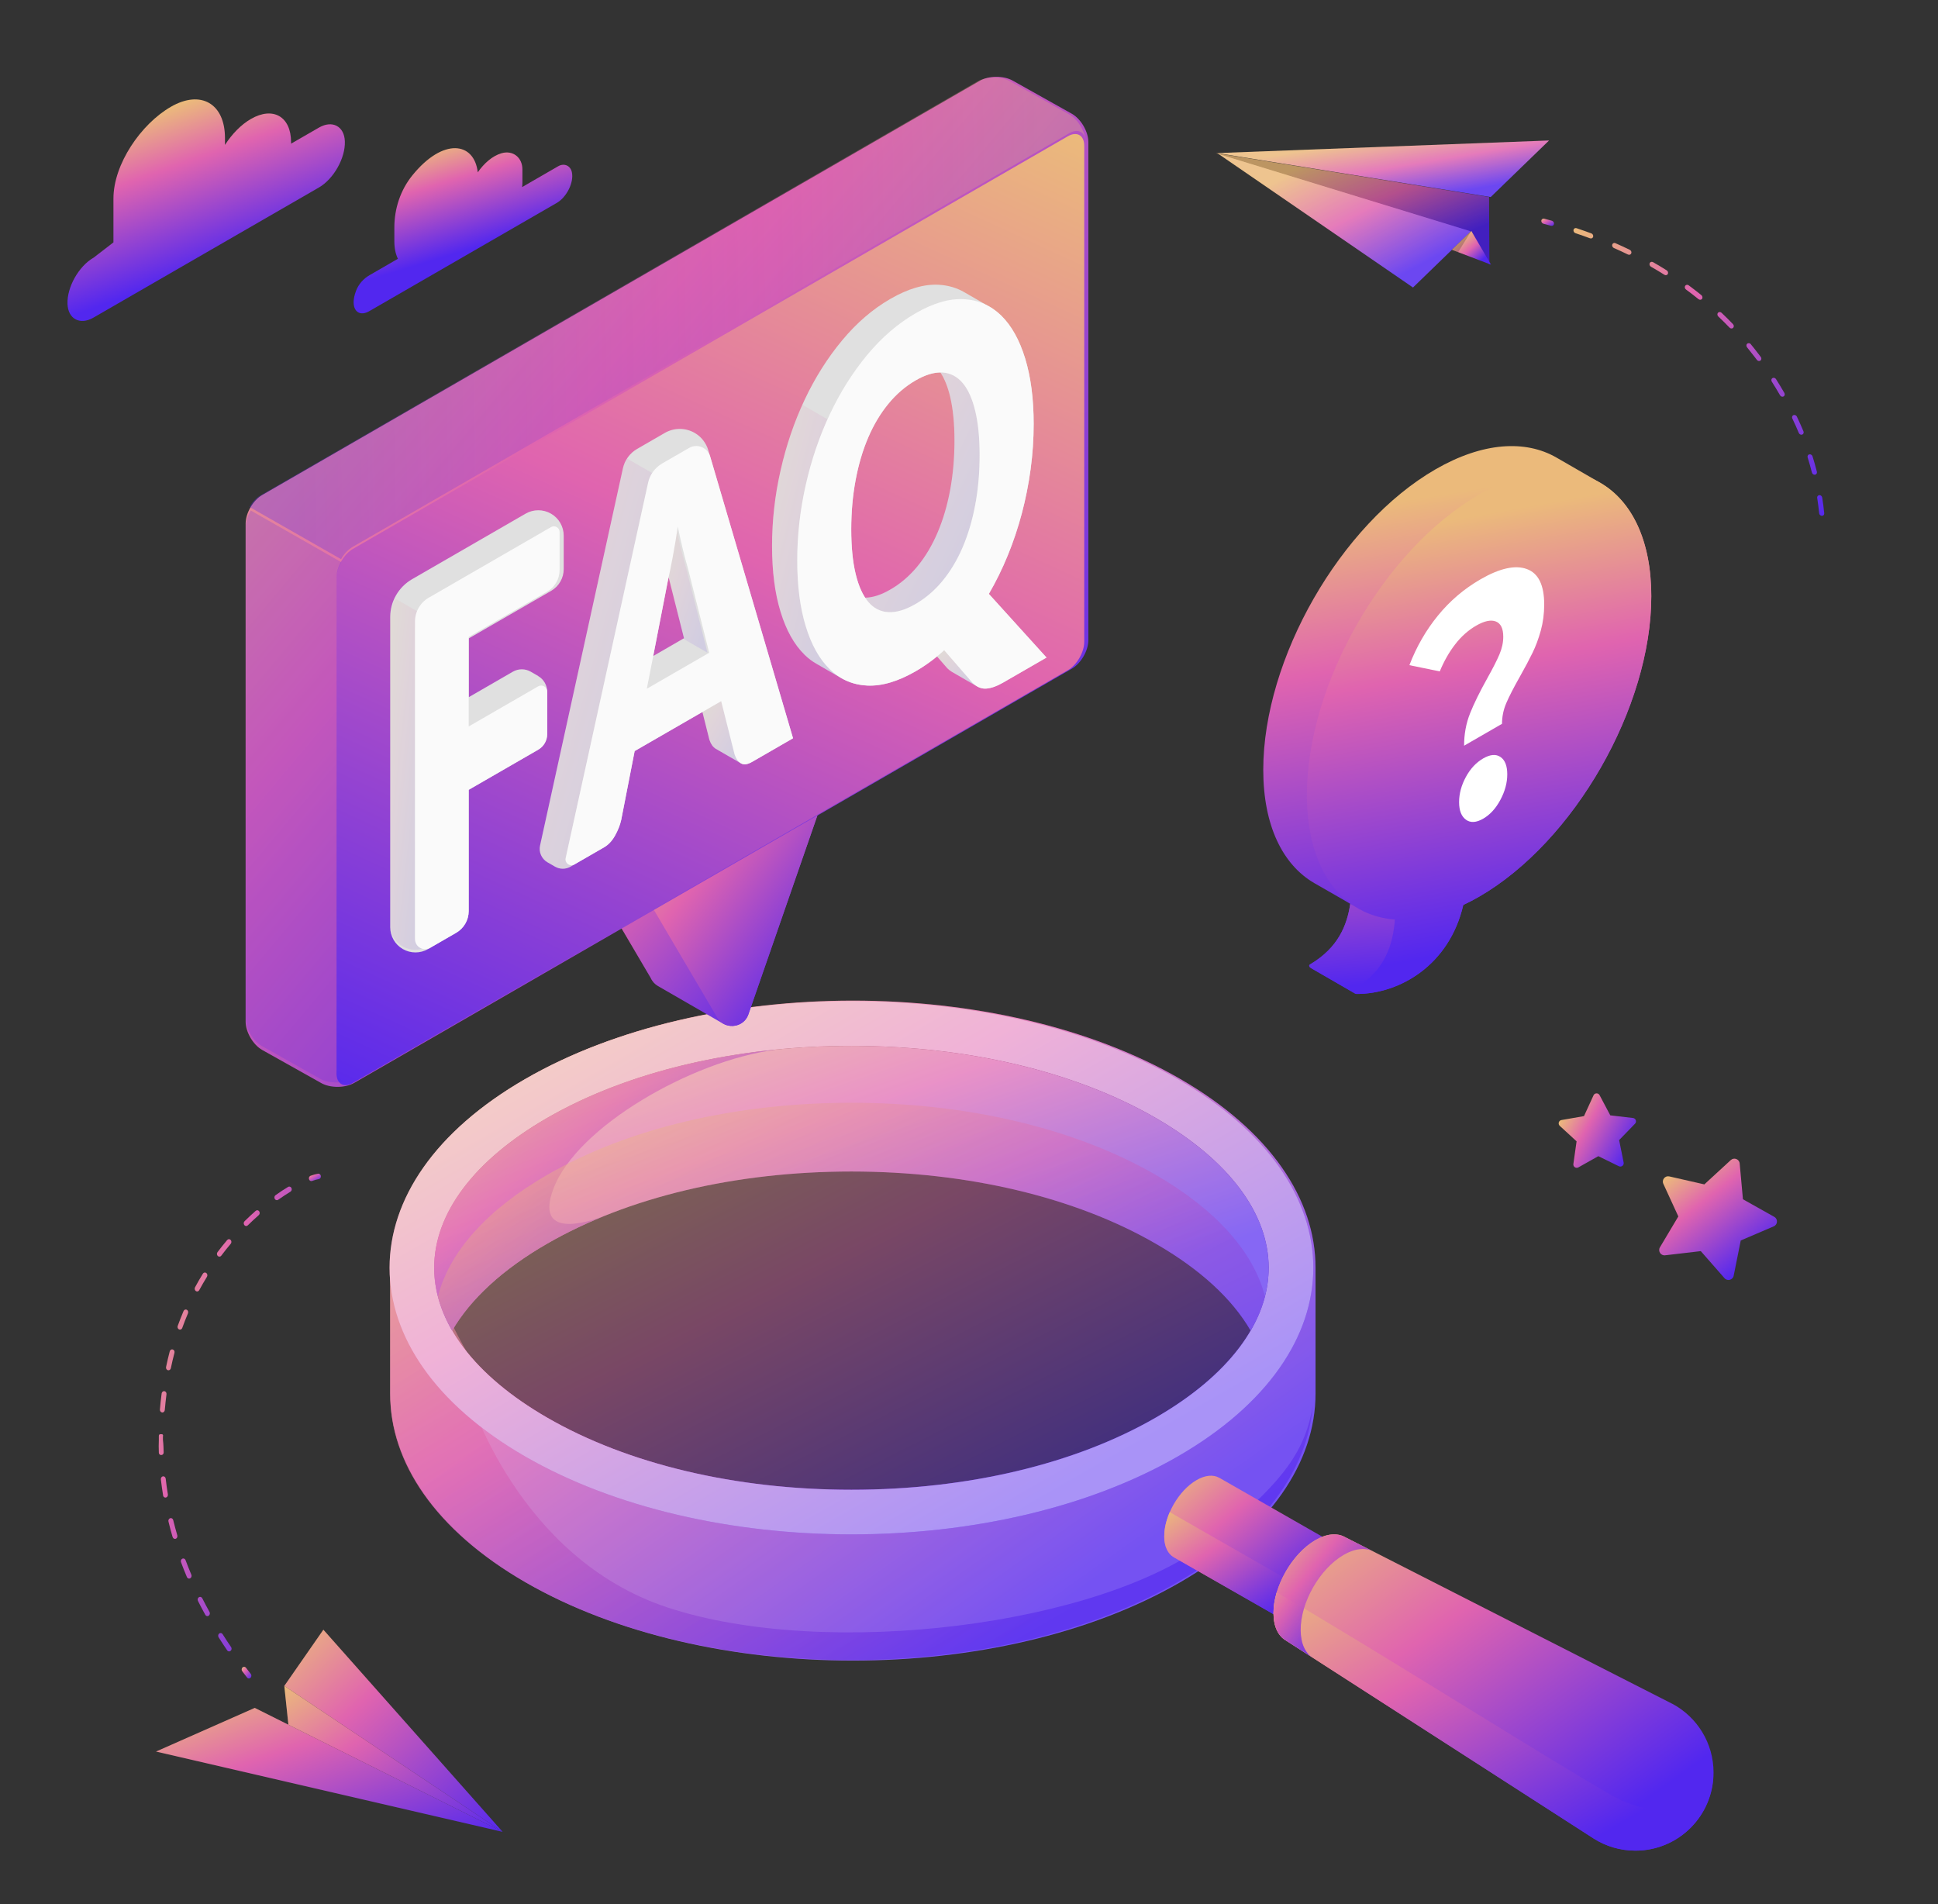 <svg width="517" height="508" viewBox="0 0 517 508" fill="none" xmlns="http://www.w3.org/2000/svg">
<rect x="0" y="0" width="517" height="508" fill="#333333" stroke="none"/>
<g clip-path="url(#clip0_292_785)">
<g clip-path="url(#clip1_292_785)">
<path d="M152.556 45.928C152.17 44.143 150.484 43.438 148.897 44.353L139.287 49.906C139.331 49.498 139.364 49.079 139.364 48.683V45.201C139.364 41.995 136.807 39.968 133.733 40.893C131.363 41.598 129.137 43.548 127.451 45.972C126.536 37.842 118.194 36.641 109.984 46.81C106.821 50.721 105.201 55.668 105.201 60.692V64.394C105.201 66.233 105.543 67.787 106.149 69.032L98.6 73.395C96.969 74.331 95.668 75.785 94.996 77.537C93.156 82.308 95.437 84.787 98.478 83.024L148.522 54.136C151.123 52.638 153.162 48.694 152.556 45.928Z" fill="url(#paint0_linear_292_785)"/>
<path d="M24.928 68.767L30.262 64.658V52.979C30.262 43.78 37.602 33.093 45.58 28.488C53.559 23.882 60.017 27.617 60.017 36.817V38.657C61.88 35.759 64.293 33.258 66.927 31.738C72.845 28.322 77.65 31.088 77.65 37.93V38.326L85.1 34.029C88.637 31.991 91.866 33.644 91.998 37.72C92.153 42.193 88.99 47.757 85.078 50.016L24.906 84.743C21.369 86.781 18.14 85.128 18.007 81.052C17.853 76.579 21.016 71.015 24.928 68.756V68.767Z" fill="url(#paint1_linear_292_785)"/>
<path d="M104.098 338.155V371.736C104.098 389.969 116.143 408.203 140.245 422.107C188.448 449.926 266.594 449.926 314.797 422.107C338.899 408.192 350.944 389.969 350.944 371.736V338.155C350.944 319.921 338.888 301.687 314.797 287.783C266.594 259.964 188.448 259.964 140.245 287.783C116.143 301.698 104.098 319.921 104.098 338.155ZM338.425 338.188C338.425 352.753 327.724 366.943 308.295 378.159C286.805 390.564 257.976 397.395 227.13 397.395C196.284 397.395 167.454 390.564 145.965 378.159C126.536 366.943 115.835 352.753 115.835 338.188C115.835 323.623 126.536 309.432 145.965 298.216C167.454 285.811 196.284 278.98 227.13 278.98C257.976 278.98 286.805 285.811 308.295 298.216C327.724 309.432 338.425 323.623 338.425 338.188Z" fill="url(#paint2_linear_292_785)"/>
<path opacity="0.2" d="M104.098 338.155V371.736C104.098 389.969 116.143 408.203 140.245 422.107C188.448 449.926 266.594 449.926 314.797 422.107C338.899 408.192 350.944 389.969 350.944 371.736V338.155C350.944 319.921 338.888 301.687 314.797 287.783C266.594 259.964 188.448 259.964 140.245 287.783C116.143 301.698 104.098 319.921 104.098 338.155ZM338.425 338.188C338.425 352.753 327.724 366.943 308.295 378.159C286.805 390.564 257.976 397.395 227.13 397.395C196.284 397.395 167.454 390.564 145.965 378.159C126.536 366.943 115.835 352.753 115.835 338.188C115.835 323.623 126.536 309.432 145.965 298.216C167.454 285.811 196.284 278.98 227.13 278.98C257.976 278.98 286.805 285.811 308.295 298.216C327.724 309.432 338.425 323.623 338.425 338.188Z" fill="white"/>
<path opacity="0.6" d="M350.228 374.842C348.31 386.367 343.23 395.048 322.776 411.024C293.837 433.609 220.595 442.831 178.067 428.795C137.975 415.563 125.037 371.956 125.037 371.956V361.522C125.037 361.522 115.835 346.219 115.835 338.188C115.835 330.156 119.262 321.827 126.139 314.291V299.957H123.604C123.604 299.957 103.922 324.735 104.098 338.176V371.703C103.911 389.903 115.945 408.104 140.003 421.986C188.118 449.761 266.142 449.761 314.257 421.986C336.937 408.897 348.928 391.975 350.228 374.831V374.842Z" fill="url(#paint3_linear_292_785)"/>
<path d="M314.269 287.893C266.154 260.118 188.129 260.118 140.014 287.893C91.899 315.668 91.899 360.696 140.014 388.471C188.129 416.246 266.154 416.246 314.269 388.471C362.384 360.696 362.384 315.668 314.269 287.893ZM308.307 378.159C286.817 390.564 257.987 397.395 227.141 397.395C196.295 397.395 167.466 390.564 145.976 378.159C126.547 366.943 115.846 352.753 115.846 338.188C115.846 323.622 126.547 309.432 145.976 298.216C167.466 285.811 196.295 278.98 227.141 278.98C257.987 278.98 286.817 285.811 308.307 298.216C327.736 309.432 338.436 323.622 338.436 338.188C338.436 352.753 327.736 366.943 308.307 378.159Z" fill="url(#paint4_linear_292_785)"/>
<path opacity="0.5" d="M314.269 287.893C266.154 260.118 188.129 260.118 140.014 287.893C91.899 315.668 91.899 360.696 140.014 388.471C188.129 416.246 266.154 416.246 314.269 388.471C362.384 360.696 362.384 315.668 314.269 287.893ZM308.307 378.159C286.817 390.564 257.987 397.395 227.141 397.395C196.295 397.395 167.466 390.564 145.976 378.159C126.547 366.943 115.846 352.753 115.846 338.188C115.846 323.622 126.547 309.432 145.976 298.216C167.466 285.811 196.295 278.98 227.141 278.98C257.987 278.98 286.817 285.811 308.307 298.216C327.736 309.432 338.436 323.622 338.436 338.188C338.436 352.753 327.736 366.943 308.307 378.159Z" fill="white"/>
<path d="M338.447 338.188C338.447 343.906 336.805 349.524 333.631 354.956C328.749 346.495 320.142 338.562 308.295 331.753C286.828 319.337 257.987 312.506 227.119 312.506C196.251 312.506 167.444 319.348 145.976 331.753C134.129 338.562 125.533 346.506 120.618 354.956C117.477 349.524 115.824 343.906 115.824 338.188C115.824 323.633 126.525 309.432 145.976 298.205C167.444 285.811 196.284 278.98 227.119 278.98C257.954 278.98 286.817 285.822 308.295 298.205C327.746 309.432 338.447 323.622 338.447 338.188Z" fill="url(#paint5_linear_292_785)"/>
<path opacity="0.3" d="M338.447 338.188C338.447 343.906 336.805 349.524 333.631 354.956C328.749 346.495 320.142 338.562 308.295 331.753C286.828 319.337 257.987 312.506 227.119 312.506C196.251 312.506 167.444 319.348 145.976 331.753C134.129 338.562 125.533 346.506 120.618 354.956C117.477 349.524 115.824 343.906 115.824 338.188C115.824 323.633 126.525 309.432 145.976 298.205C167.444 285.811 196.284 278.98 227.119 278.98C257.954 278.98 286.817 285.822 308.295 298.205C327.746 309.432 338.447 323.622 338.447 338.188Z" fill="white"/>
<path opacity="0.6" d="M145.976 298.205C126.525 309.432 115.824 323.623 115.824 338.188C115.824 343.906 117.466 349.524 120.618 354.956C125.533 346.495 134.129 338.562 145.976 331.753C150.803 328.966 156.027 326.465 161.537 324.251C156.842 326.068 142.427 330.707 147.684 316.968C153.933 300.64 184.415 282.979 206.831 280.038V280.005C183.787 282.329 162.661 288.576 145.976 298.205Z" fill="url(#paint6_linear_292_785)"/>
<path opacity="0.4" d="M308.306 313.398C286.817 300.993 257.987 294.162 227.141 294.162C196.295 294.162 167.466 300.993 145.976 313.398C129.941 322.653 119.88 333.935 116.838 345.779C119.88 357.622 129.941 368.904 145.976 378.159C167.466 390.564 196.295 397.395 227.141 397.395C257.987 397.395 286.817 390.564 308.306 378.159C324.341 368.904 334.403 357.622 337.444 345.779C334.403 333.935 324.341 322.653 308.306 313.398Z" fill="url(#paint7_linear_292_785)"/>
<path d="M310.599 409.823C310.577 404.314 314.412 397.605 319.173 394.839C321.542 393.462 323.68 393.319 325.245 394.2H325.267L352.719 409.9C352.719 409.9 352.741 409.9 352.752 409.911C354.306 410.815 355.275 412.732 355.286 415.475C355.308 420.984 351.473 427.693 346.713 430.459C344.332 431.847 342.172 431.979 340.607 431.087L313.155 415.398C311.58 414.505 310.588 412.577 310.577 409.812L310.599 409.823Z" fill="url(#paint8_linear_292_785)"/>
<path d="M313.167 415.409C311.591 414.516 310.599 412.588 310.588 409.823C310.588 407.752 311.117 405.504 312.054 403.367L351.518 425.974C350.151 427.847 348.498 429.434 346.713 430.47C344.332 431.858 342.172 431.99 340.607 431.098L313.156 415.409H313.167Z" fill="url(#paint9_linear_292_785)"/>
<path d="M446.215 454.554C446.204 454.554 446.193 454.543 446.182 454.532L358.835 410.032L358.713 409.966C356.686 408.886 353.942 409.074 350.9 410.847C344.706 414.45 339.714 423.187 339.747 430.348C339.758 433.94 341.037 436.452 343.086 437.62L425.221 490.481C428.428 492.498 432.219 493.666 436.297 493.666C447.802 493.666 457.125 484.345 457.125 472.843C457.125 464.943 452.728 458.079 446.248 454.554H446.215Z" fill="url(#paint10_linear_292_785)"/>
<path d="M343.065 437.62L425.2 490.481C428.407 492.498 432.198 493.665 436.275 493.665C447.329 493.665 456.343 485.061 457.027 474.187C455.451 481.017 444.144 486.846 430.126 479.001C416.031 471.124 364.191 438.369 340.585 424.785C340.023 426.669 339.714 428.552 339.725 430.348C339.736 433.94 341.015 436.452 343.065 437.62Z" fill="url(#paint11_linear_292_785)"/>
<path d="M343.064 437.62C341.015 436.452 339.747 433.94 339.725 430.348C339.692 423.187 344.695 414.45 350.878 410.847C353.909 409.073 356.664 408.886 358.691 409.977L366.428 413.899C364.345 412.775 361.524 412.974 358.416 414.792C352.068 418.493 346.944 427.451 346.977 434.788C346.988 438.468 348.244 441.101 350.338 442.302" fill="url(#paint12_linear_292_785)"/>
<path opacity="0.2" d="M350.338 442.302C348.244 441.112 346.988 438.479 346.977 434.788C346.977 432.937 347.286 430.987 347.87 429.048C345.236 427.484 342.778 426.052 340.585 424.785C340.31 425.721 340.089 426.669 339.946 427.605C339.869 428.068 339.814 428.53 339.781 428.993C339.748 429.456 339.726 429.908 339.726 430.348C339.737 433.94 341.015 436.452 343.065 437.62L350.349 442.302H350.338Z" fill="url(#paint13_linear_292_785)"/>
<path d="M134.085 488.653L67.963 455.589L41.624 467.235L134.085 488.653Z" fill="url(#paint14_linear_292_785)"/>
<g opacity="0.15">
<path d="M134.085 488.653L67.963 455.589L41.624 467.235L134.085 488.653Z" fill="url(#paint15_linear_292_785)"/>
</g>
<path d="M134.085 488.653L75.842 449.728L86.268 434.733L134.085 488.653Z" fill="url(#paint16_linear_292_785)"/>
<g opacity="0.15">
<path d="M134.085 488.653L75.842 449.728L86.268 434.733L134.085 488.653Z" fill="url(#paint17_linear_292_785)"/>
</g>
<path d="M75.842 449.728L76.933 460.073L134.085 488.653L75.842 449.728Z" fill="url(#paint18_linear_292_785)"/>
<g opacity="0.2">
<path d="M75.842 449.728L76.933 460.073L134.085 488.653L75.842 449.728Z" fill="url(#paint19_linear_292_785)"/>
</g>
<path d="M66.409 447.734C66.563 447.734 66.717 447.679 66.839 447.558C67.114 447.293 67.136 446.841 66.905 446.533C66.475 445.982 66.056 445.442 65.626 444.88C65.395 444.572 64.976 444.539 64.701 444.792C64.425 445.046 64.392 445.508 64.624 445.817C65.042 446.379 65.472 446.93 65.902 447.48C66.034 447.646 66.21 447.734 66.398 447.734H66.409Z" fill="url(#paint20_linear_292_785)"/>
<path d="M60.601 440.231C59.819 439.085 59.058 437.928 58.32 436.76C58.11 436.43 58.188 435.978 58.474 435.747C58.772 435.516 59.179 435.593 59.389 435.923C60.116 437.08 60.865 438.226 61.648 439.361C61.868 439.68 61.813 440.132 61.516 440.374C61.395 440.473 61.262 440.517 61.119 440.517C60.921 440.517 60.722 440.418 60.601 440.231ZM54.771 430.767C54.088 429.544 53.438 428.299 52.81 427.054C52.633 426.702 52.743 426.261 53.063 426.063C53.372 425.864 53.779 425.996 53.956 426.338C54.573 427.572 55.223 428.784 55.895 429.996C56.083 430.337 55.983 430.789 55.675 430.998C55.565 431.075 55.443 431.109 55.333 431.109C55.113 431.109 54.903 430.987 54.771 430.767ZM49.856 420.675C49.305 419.375 48.776 418.042 48.291 416.731C48.148 416.356 48.313 415.938 48.644 415.783C48.974 415.629 49.36 415.805 49.503 416.18C49.988 417.469 50.506 418.78 51.046 420.058C51.201 420.422 51.057 420.851 50.727 421.028C50.639 421.072 50.539 421.094 50.451 421.094C50.209 421.094 49.966 420.939 49.856 420.675ZM46.043 410.01C45.635 408.633 45.272 407.245 44.941 405.879C44.842 405.493 45.051 405.096 45.404 404.986C45.757 404.876 46.109 405.107 46.208 405.493C46.539 406.837 46.903 408.203 47.299 409.558C47.41 409.944 47.222 410.352 46.881 410.473C46.815 410.495 46.748 410.506 46.682 410.506C46.407 410.506 46.153 410.308 46.054 409.999L46.043 410.01ZM43.508 398.883C43.277 397.483 43.078 396.051 42.913 394.63C42.869 394.233 43.123 393.87 43.475 393.815C43.828 393.77 44.158 394.046 44.203 394.443C44.368 395.842 44.555 397.252 44.787 398.629C44.853 399.026 44.61 399.4 44.258 399.478C44.214 399.478 44.181 399.489 44.136 399.489C43.828 399.489 43.552 399.246 43.497 398.894L43.508 398.883ZM42.373 387.468C42.329 386.345 42.318 385.221 42.373 384.086V383.161C42.318 382.764 42.605 382.445 42.968 382.61C43.332 382.456 43.618 382.786 43.464 383.183V384.086C43.608 385.199 43.63 386.312 43.663 387.413C43.674 387.81 43.398 388.152 43.035 388.119H43.012C42.66 388.174 42.373 387.865 42.362 387.468H42.373ZM43.255 376.782C42.891 376.749 42.627 376.385 42.66 375.988C42.781 374.567 42.935 373.135 43.123 371.714C43.178 371.317 43.508 371.042 43.861 371.097C44.214 371.152 44.467 371.526 44.412 371.923C44.236 373.322 44.081 374.732 43.96 376.132C43.927 376.506 43.641 376.793 43.31 376.793C43.288 376.793 43.266 376.793 43.244 376.793L43.255 376.782ZM44.798 365.522C44.445 365.434 44.225 365.048 44.302 364.651C44.588 363.252 44.919 361.853 45.283 360.476C45.382 360.09 45.745 359.87 46.098 359.98C46.451 360.09 46.649 360.498 46.539 360.883C46.186 362.228 45.856 363.605 45.58 364.971C45.514 365.301 45.239 365.533 44.941 365.533C44.897 365.533 44.842 365.533 44.798 365.511V365.522ZM47.773 354.637C47.432 354.482 47.277 354.064 47.41 353.689C47.895 352.367 48.412 351.034 48.963 349.734C49.118 349.37 49.514 349.216 49.834 349.381C50.165 349.558 50.297 349.987 50.143 350.351C49.603 351.629 49.085 352.929 48.622 354.229C48.523 354.515 48.269 354.681 48.016 354.681C47.938 354.681 47.85 354.659 47.773 354.626V354.637ZM52.248 344.39C51.939 344.181 51.84 343.74 52.027 343.399C52.688 342.165 53.394 340.942 54.121 339.763C54.33 339.433 54.738 339.344 55.036 339.576C55.333 339.807 55.41 340.259 55.212 340.589C54.496 341.746 53.812 342.947 53.151 344.148C53.03 344.379 52.81 344.501 52.589 344.501C52.479 344.501 52.358 344.467 52.248 344.401V344.39ZM58.11 335.048C57.835 334.794 57.791 334.331 58.022 334.023C58.849 332.921 59.719 331.83 60.601 330.784C60.855 330.486 61.262 330.475 61.527 330.751C61.791 331.026 61.802 331.489 61.56 331.775C60.7 332.8 59.852 333.858 59.036 334.948C58.904 335.125 58.717 335.213 58.529 335.213C58.386 335.213 58.232 335.158 58.11 335.048ZM65.186 326.796C64.943 326.498 64.965 326.035 65.241 325.771C66.21 324.812 67.213 323.887 68.216 322.995C68.503 322.741 68.91 322.796 69.142 323.116C69.362 323.435 69.318 323.887 69.032 324.14C68.04 325.011 67.059 325.925 66.111 326.862C65.99 326.983 65.836 327.049 65.681 327.049C65.505 327.049 65.318 326.972 65.197 326.807L65.186 326.796ZM73.308 319.821C73.109 319.48 73.197 319.039 73.506 318.819C74.619 318.026 75.743 317.287 76.856 316.615C77.165 316.428 77.572 316.549 77.749 316.902C77.925 317.254 77.804 317.695 77.484 317.893C76.393 318.554 75.291 319.282 74.211 320.042C74.101 320.119 73.98 320.152 73.859 320.152C73.649 320.152 73.429 320.031 73.308 319.821Z" fill="url(#paint21_linear_292_785)"/>
<path d="M83.05 315.062C83.116 315.062 83.182 315.051 83.248 315.029C83.942 314.775 84.548 314.61 85.044 314.533C85.397 314.478 85.65 314.103 85.595 313.707C85.54 313.31 85.199 313.024 84.857 313.09C84.295 313.178 83.612 313.365 82.851 313.641C82.51 313.762 82.322 314.17 82.433 314.555C82.521 314.864 82.774 315.062 83.061 315.062H83.05Z" fill="url(#paint22_linear_292_785)"/>
<path d="M392.503 61.606L324.727 40.838L376.942 76.689L392.503 61.606Z" fill="url(#paint23_linear_292_785)"/>
<path opacity="0.15" d="M392.503 61.606L324.727 40.838L376.942 76.689L392.503 61.606Z" fill="white"/>
<path d="M324.727 40.838L397.671 52.561L413.232 37.478L324.727 40.838Z" fill="url(#paint24_linear_292_785)"/>
<path opacity="0.15" d="M324.727 40.838L397.671 52.561L413.232 37.478L324.727 40.838Z" fill="white"/>
<path d="M397.241 52.561L397.319 70.596L392.073 61.606L324.297 40.838L397.241 52.561Z" fill="url(#paint25_linear_292_785)"/>
<path opacity="0.2" d="M397.241 52.561L397.319 70.596L392.073 61.606L324.297 40.838L397.241 52.561Z" fill="black"/>
<path d="M397.748 70.596L387.312 66.63L392.503 61.606L397.748 70.596Z" fill="url(#paint26_linear_292_785)"/>
<path opacity="0.2" d="M392.503 61.606L387.312 66.63L388.976 67.269L392.503 61.606Z" fill="black"/>
<path d="M411.414 58.433C411.293 58.521 411.204 58.664 411.182 58.83C411.127 59.204 411.381 59.59 411.755 59.689C412.428 59.865 413.1 60.041 413.772 60.229C414.147 60.328 414.499 60.108 414.555 59.744C414.621 59.37 414.367 58.984 413.993 58.885C413.32 58.697 412.637 58.521 411.965 58.334C411.766 58.279 411.568 58.334 411.425 58.433H411.414Z" fill="url(#paint27_linear_292_785)"/>
<path d="M420.594 60.879C421.916 61.319 423.217 61.782 424.517 62.256C424.881 62.388 425.101 62.796 425.002 63.159C424.914 63.523 424.528 63.699 424.164 63.567C422.886 63.093 421.597 62.631 420.285 62.201C419.922 62.08 419.69 61.683 419.767 61.319C419.8 61.165 419.877 61.044 419.988 60.967C420.142 60.846 420.362 60.802 420.583 60.879H420.594ZM430.964 64.878C432.253 65.44 433.521 66.035 434.777 66.641C435.13 66.817 435.306 67.236 435.174 67.577C435.042 67.93 434.645 68.062 434.292 67.897C433.058 67.291 431.802 66.707 430.534 66.156C430.182 66.002 429.983 65.583 430.104 65.231C430.148 65.109 430.215 65.01 430.314 64.933C430.49 64.801 430.733 64.768 430.964 64.867V64.878ZM440.993 69.935C442.227 70.64 443.45 71.378 444.629 72.117C444.96 72.326 445.092 72.767 444.927 73.086C444.751 73.417 444.343 73.505 444.012 73.296C442.844 72.557 441.643 71.841 440.431 71.147C440.089 70.949 439.935 70.519 440.1 70.189C440.144 70.1 440.199 70.023 440.276 69.968C440.475 69.814 440.75 69.803 441.004 69.946L440.993 69.935ZM450.492 76.116C451.649 76.964 452.784 77.846 453.875 78.727C454.184 78.981 454.261 79.421 454.052 79.719C453.842 80.016 453.413 80.049 453.104 79.796C452.035 78.925 450.911 78.066 449.776 77.229C449.456 76.997 449.357 76.557 449.555 76.248C449.588 76.193 449.644 76.138 449.699 76.094C449.919 75.929 450.239 75.929 450.503 76.116H450.492ZM459.253 83.431C460.289 84.412 461.314 85.426 462.306 86.461C462.582 86.748 462.604 87.188 462.35 87.453C462.108 87.706 461.667 87.684 461.391 87.398C460.422 86.384 459.408 85.382 458.394 84.423C458.107 84.148 458.063 83.707 458.306 83.431C458.328 83.398 458.361 83.376 458.394 83.354C458.636 83.167 459.011 83.2 459.264 83.442L459.253 83.431ZM467.067 91.827C467.783 92.697 468.477 93.579 469.161 94.482L469.723 95.22C469.965 95.54 469.921 95.969 469.635 96.19C469.348 96.399 468.918 96.322 468.676 95.991L468.125 95.264C467.453 94.383 466.758 93.512 466.064 92.653C465.811 92.345 465.833 91.904 466.108 91.672C466.108 91.672 466.119 91.672 466.13 91.662C466.406 91.452 466.824 91.518 467.078 91.816L467.067 91.827ZM472.842 100.861C473.15 100.674 473.58 100.795 473.789 101.137C474.55 102.337 475.299 103.582 476.015 104.816C476.214 105.158 476.115 105.588 475.795 105.753C475.475 105.929 475.057 105.786 474.858 105.433C474.153 104.21 473.415 102.987 472.665 101.809C472.467 101.489 472.522 101.092 472.786 100.894C472.808 100.883 472.819 100.872 472.842 100.861ZM478.44 110.744C478.771 110.6 479.189 110.777 479.355 111.14C479.972 112.429 480.556 113.74 481.107 115.052C481.261 115.415 481.107 115.812 480.765 115.933C480.424 116.054 480.016 115.856 479.862 115.481C479.333 114.192 478.748 112.903 478.142 111.647C477.999 111.339 478.065 110.997 478.308 110.81C478.341 110.777 478.385 110.755 478.44 110.733V110.744ZM482.672 121.21C483.035 121.122 483.41 121.365 483.531 121.739C483.95 123.083 484.347 124.46 484.688 125.827C484.788 126.212 484.556 126.565 484.204 126.631C483.84 126.697 483.465 126.433 483.366 126.047C483.024 124.703 482.639 123.359 482.231 122.037C482.143 121.75 482.231 121.464 482.44 121.309C482.506 121.265 482.584 121.221 482.661 121.199L482.672 121.21ZM485.328 132.073C485.702 132.051 486.044 132.338 486.11 132.734C486.33 134.112 486.507 135.511 486.65 136.899C486.694 137.285 486.419 137.604 486.044 137.604C485.669 137.604 485.339 137.296 485.295 136.91C485.162 135.555 484.986 134.189 484.777 132.834C484.733 132.58 484.832 132.349 485.008 132.217C485.096 132.151 485.206 132.107 485.339 132.095L485.328 132.073Z" fill="url(#paint28_linear_292_785)"/>
<path d="M473.186 327.135L464.38 330.903L462.496 340.3C462.264 341.457 460.81 341.843 460.038 340.95L453.723 333.745L444.202 334.858C443.034 334.99 442.218 333.734 442.824 332.72L447.728 324.49L443.728 315.787C443.243 314.718 444.18 313.55 445.326 313.815L454.671 315.941L461.724 309.452C462.584 308.658 463.994 309.198 464.094 310.366L464.964 319.907L473.318 324.601C474.343 325.173 474.266 326.672 473.186 327.135Z" fill="url(#paint29_linear_292_785)"/>
<path d="M436.182 299.749L431.938 304.126L433.142 310.106C433.291 310.842 432.531 311.426 431.859 311.092L426.381 308.414L421.065 311.408C420.411 311.772 419.624 311.235 419.73 310.491L420.586 304.454L416.099 300.328C415.551 299.82 415.814 298.904 416.552 298.777L422.561 297.729L425.106 292.185C425.416 291.508 426.377 291.479 426.722 292.14L429.579 297.527L435.636 298.229C436.379 298.313 436.702 299.212 436.182 299.749Z" fill="url(#paint30_linear_292_785)"/>
<path d="M415.256 122.08C406.958 117.276 395.54 117.926 382.944 125.198C357.575 139.84 337 175.735 337 205.361C337 220.267 342.224 230.723 350.632 235.582C352.572 236.705 360.209 241.057 360.198 241.101C359.36 246.808 356.98 252.824 349.497 257.253C349.012 257.539 349.321 258.002 349.74 258.255C349.916 258.355 360.958 264.734 361.388 264.976C361.564 265.075 361.752 265.141 361.917 265.141C373.378 265.163 386.669 257.44 390.361 241.399C391.749 240.749 393.149 240.022 394.571 239.206C419.94 224.564 440.515 188.669 440.515 159.043C440.515 144.137 435.302 133.659 426.893 128.79C424.932 127.655 417.184 123.204 415.256 122.08Z" fill="url(#paint31_linear_292_785)"/>
<path d="M394.582 131.919C369.213 146.561 348.638 182.456 348.638 212.081C348.638 232.177 358.115 244.219 372.122 245.321C371.604 251.711 369.731 258.894 361.135 263.973C360.452 264.37 361.344 265.141 361.917 265.141C373.379 265.163 386.669 257.44 390.361 241.399C391.75 240.749 393.149 240.022 394.571 239.206C419.94 224.564 440.515 188.669 440.515 159.044C440.515 129.418 419.951 117.276 394.571 131.919H394.582Z" fill="url(#paint32_linear_292_785)"/>
<path d="M361.134 263.962C360.715 264.216 360.903 264.601 361.244 264.877C359.867 264.095 349.904 258.355 349.75 258.244C349.32 257.991 349.023 257.528 349.508 257.242C357.002 252.824 359.371 246.797 360.208 241.09L361.487 241.839L362.644 242.522C365.476 244.098 368.661 245.023 372.122 245.299C371.604 251.678 369.73 258.872 361.134 263.951V263.962Z" fill="url(#paint33_linear_292_785)"/>
<path d="M392.152 190.327C393.199 187.694 394.731 184.587 396.737 180.985C398.214 178.351 399.293 176.225 399.988 174.606C400.682 172.986 401.024 171.399 401.024 169.857C401.024 167.654 400.362 166.298 399.051 165.781C397.74 165.263 395.976 165.637 393.794 166.893C391.7 168.105 389.827 169.758 388.207 171.862C386.576 173.967 385.209 176.379 384.085 179.101L375.985 177.437C377.859 172.545 380.394 168.138 383.589 164.216C386.785 160.294 390.565 157.066 394.94 154.543C400.076 151.579 404.198 150.665 407.294 151.788C410.402 152.912 411.945 156.063 411.945 161.241C411.945 163.687 411.647 166.001 411.041 168.193C410.435 170.386 409.697 172.38 408.826 174.154C407.956 175.939 406.831 178.065 405.443 180.522C403.79 183.442 402.589 185.788 401.828 187.562C401.068 189.336 400.693 191.176 400.693 193.082L390.576 198.921C390.576 195.825 391.105 192.961 392.152 190.338V190.327ZM391.083 218.664C389.86 217.794 389.243 216.229 389.243 213.971C389.243 211.712 389.849 209.476 391.05 207.261C392.251 205.047 393.794 203.405 395.668 202.314C397.541 201.235 399.084 201.102 400.285 201.929C401.487 202.744 402.093 204.298 402.093 206.556C402.093 208.815 401.476 211.095 400.252 213.376C399.029 215.667 397.497 217.331 395.668 218.389C393.838 219.446 392.307 219.546 391.083 218.675V218.664Z" fill="white"/>
<path d="M204.142 197.286L153.448 226.636L173.582 260.856C174.023 261.837 174.707 262.553 175.511 263.016C177.914 264.382 192.141 272.612 192.923 273.064C195.326 274.452 198.808 273.471 199.723 270.353L221.587 207.356L204.142 197.286Z" fill="url(#paint34_linear_292_785)"/>
<path opacity="0.2" d="M204.142 197.286L153.448 226.636L173.582 260.856C174.023 261.837 174.707 262.553 175.511 263.016C177.914 264.382 192.141 272.612 192.923 273.064C195.326 274.452 198.808 273.471 199.723 270.353L221.587 207.356L204.142 197.286Z" fill="url(#paint35_linear_292_785)"/>
<path d="M170.894 236.695L191.028 270.915C192.78 274.859 198.5 274.485 199.723 270.342L221.587 207.345L170.894 236.695Z" fill="url(#paint36_linear_292_785)"/>
<path d="M261.371 21.569L69.924 132.063C67.5 133.462 65.527 136.866 65.527 139.676V272.513C65.527 275.311 67.511 278.704 69.947 280.082L85.684 288.907C88.119 290.284 92.076 290.262 94.5 288.863L285.946 178.369C288.371 176.97 290.343 173.565 290.343 170.756V37.908C290.343 35.109 288.36 31.716 285.924 30.339L270.176 21.514C267.741 20.137 263.784 20.159 261.36 21.558L261.371 21.569Z" fill="url(#paint37_linear_292_785)"/>
<path opacity="0.3" d="M289.572 37.279C289.23 35.065 287.423 34.283 285.23 35.539L94.081 145.878C92.869 146.583 91.767 147.784 90.984 149.162L66.519 135.213C67.312 133.891 68.359 132.757 69.539 132.096L260.71 21.745C263.123 20.346 267.057 20.324 269.504 21.701L285.219 30.504C287.434 31.76 289.274 34.657 289.572 37.269V37.279Z" fill="url(#paint38_linear_292_785)"/>
<path d="M89.772 286.34V154.009C89.772 151.222 91.734 147.828 94.148 146.429L284.867 36.354C287.28 34.955 289.242 36.09 289.242 38.877V171.207C289.242 173.995 287.28 177.388 284.867 178.787L94.148 288.863C91.734 290.262 89.772 289.127 89.772 286.34Z" fill="url(#paint39_linear_292_785)"/>
<path opacity="0.2" d="M94.103 287.717C91.8 289.05 87.579 289.105 85.408 287.772L69.891 279.057C67.489 277.713 65.527 274.375 65.527 271.609V140.601C65.527 139.158 66.067 137.582 66.905 136.183L91.051 149.966C90.246 151.31 89.772 152.852 89.772 154.23V285.227C89.772 287.761 91.558 289.215 94.103 287.739V287.717Z" fill="url(#paint40_linear_292_785)"/>
<path d="M143.574 180.33L141.601 179.184C140.113 178.325 138.295 178.325 136.807 179.184L125.037 185.982V170.304L147.034 157.612C149.106 156.411 150.384 154.197 150.384 151.806V142.893C150.384 140.469 149.095 138.232 146.99 137.02C144.896 135.808 142.306 135.808 140.212 137.02L109.928 154.505C106.325 156.587 104.099 160.432 104.099 164.586V247.338C104.099 249.74 105.377 251.965 107.46 253.166C109.543 254.367 112.11 254.367 114.193 253.166L121.676 248.847C123.748 247.646 125.026 245.432 125.026 243.041V210.705L143.563 200.007C145.05 199.148 145.965 197.572 145.965 195.853V184.494C145.965 182.787 145.05 181.2 143.563 180.341L143.574 180.33Z" fill="#E0E0E0"/>
<path opacity="0.1" d="M114.656 252.086L114.028 252.461C113.003 253.056 111.857 253.353 110.722 253.353C109.587 253.353 108.441 253.056 107.416 252.461C105.366 251.293 104.11 249.101 104.11 246.743V165.126C104.11 163.198 104.606 161.347 105.487 159.705L112.1 163.517C111.207 165.159 110.722 167.01 110.722 168.938V249.795C110.722 251.811 112.915 253.1 114.667 252.097L114.656 252.086Z" fill="url(#paint41_linear_292_785)"/>
<path d="M125.037 169.896V193.782L143.552 183.095C144.632 182.467 145.976 183.249 145.976 184.494V195.831C145.976 197.539 145.062 199.115 143.596 199.963L125.037 210.672V243.03C125.037 245.421 123.759 247.635 121.687 248.825L114.744 252.836C112.948 253.871 110.711 252.582 110.711 250.511V165.776C110.711 163.165 112.1 160.752 114.37 159.441L147.001 140.601C148.015 140.017 149.282 140.744 149.282 141.923V152.059C149.282 154.439 148.015 156.642 145.954 157.832L125.037 169.907V169.896Z" fill="#FAFAFA"/>
<path d="M188.945 120.098C188.372 118.148 187.071 116.484 185.308 115.47C184.074 114.765 182.707 114.413 181.341 114.413C179.974 114.413 178.608 114.765 177.373 115.47L169.957 119.756C168.028 120.869 166.651 122.742 166.177 124.923L144.07 225.556C143.684 227.319 144.489 229.115 146.042 230.018L148.07 231.186C149.349 231.924 150.925 231.924 152.203 231.186L161.14 226.03C162.298 225.358 163.278 224.311 164.072 222.89C164.865 221.48 165.416 220.081 165.714 218.704L169.307 200.349L187.38 189.915L189.253 197.374C189.65 198.52 190.212 199.313 190.962 199.754C191.711 200.194 196.924 203.18 197.673 203.632C198.422 204.072 199.414 203.94 200.638 203.235L211.548 196.933L188.945 120.098ZM174.255 174.997L178.134 155.034C178.211 154.692 178.288 154.34 178.365 153.976L182.465 170.249L174.255 174.997Z" fill="#E0E0E0"/>
<path opacity="0.1" d="M197.585 203.577C196.604 202.993 191.689 200.183 190.962 199.754C190.212 199.313 189.65 198.52 189.253 197.374L187.38 189.915L192.383 187.028L195.965 201.241C196.35 202.343 196.879 203.114 197.585 203.577Z" fill="url(#paint42_linear_292_785)"/>
<path opacity="0.1" d="M188.747 174.127L182.035 170.249L177.936 153.976C177.936 153.976 177.936 153.921 177.936 153.899C178.288 152.313 178.641 150.506 179.027 148.501C179.5 146 179.941 143.333 180.36 140.48C180.834 142.771 181.308 144.887 181.782 146.815C182.256 148.743 182.696 150.396 183.115 151.784L188.736 174.127H188.747Z" fill="url(#paint43_linear_292_785)"/>
<path opacity="0.1" d="M150.902 228.895C150.638 230.096 151.773 231.065 152.853 230.746L152.831 230.834L152.203 231.186C150.925 231.925 149.349 231.925 148.07 231.186L146.042 230.018C144.489 229.115 143.684 227.319 144.07 225.556L166.177 124.923C166.375 123.987 166.761 123.105 167.279 122.312L173.99 126.19C173.461 126.973 173.087 127.854 172.888 128.79L150.902 228.895Z" fill="url(#paint44_linear_292_785)"/>
<path d="M211.559 196.933L200.637 203.235C199.414 203.94 198.433 204.072 197.684 203.632C196.934 203.191 196.361 202.398 195.976 201.252L192.394 187.028L169.306 200.349L165.725 218.704C165.416 220.081 164.876 221.469 164.083 222.89C163.289 224.311 162.308 225.358 161.14 226.03L153.239 230.591C152.048 231.274 150.616 230.228 150.913 228.884L172.899 128.779C173.373 126.598 174.75 124.725 176.679 123.612L183.809 119.503C185.98 118.247 188.746 119.359 189.452 121.761L211.559 196.922V196.933ZM189.187 174.127L183.567 151.784C183.148 150.407 182.707 148.743 182.233 146.815C181.759 144.887 181.285 142.771 180.812 140.48C180.393 143.333 179.952 146 179.478 148.5C179.004 151.001 178.563 153.183 178.145 155.045L172.557 183.723L189.187 174.127Z" fill="#FAFAFA"/>
<path d="M263.795 158.438C265.68 155.21 267.366 151.784 268.853 148.148C270.341 144.512 271.586 140.766 272.6 136.932C273.614 133.098 274.397 129.176 274.937 125.166C275.477 121.155 275.752 117.145 275.752 113.124C275.752 106.414 274.992 100.586 273.482 95.639C271.961 90.703 269.834 86.891 267.09 84.203C266.098 83.244 265.051 82.44 263.916 81.801C262.814 81.173 258.395 78.606 257.304 77.978C255.254 76.777 252.962 76.105 250.438 75.962C246.559 75.742 242.261 76.997 237.544 79.719C232.817 82.44 228.508 86.142 224.629 90.824C220.738 95.507 217.41 100.784 214.644 106.656C211.878 112.529 209.74 118.809 208.23 125.496C206.709 132.184 205.96 138.904 205.96 145.658C205.96 152.412 206.709 158.262 208.23 163.209C209.74 168.145 211.878 171.968 214.644 174.667C215.636 175.647 216.716 176.452 217.851 177.091C218.942 177.708 223.306 180.242 224.386 180.87C226.458 182.082 228.772 182.754 231.34 182.886C235.219 183.073 239.528 181.806 244.256 179.085C246.262 177.928 248.168 176.606 249.975 175.119L252.708 178.259C253.116 178.666 253.535 178.997 253.965 179.239C254.736 179.691 260.224 182.842 260.643 183.095C261.426 183.558 262.241 183.756 263.101 183.69C264.423 183.591 265.922 183.062 267.586 182.093L279.168 175.416L263.795 158.438ZM253.458 130.785C252.675 134.927 251.562 138.706 250.097 142.11C248.642 145.526 246.857 148.512 244.752 151.068C242.636 153.635 240.233 155.695 237.544 157.248C235.043 158.703 232.795 159.419 230.8 159.43C229.731 157.81 228.882 155.695 228.254 153.073C227.472 149.823 227.086 145.878 227.086 141.218C227.086 136.558 227.472 132.217 228.254 128.063C229.026 123.921 230.15 120.142 231.604 116.737C233.059 113.333 234.855 110.325 236.982 107.736C239.109 105.136 241.534 103.054 244.256 101.478C246.702 100.068 248.906 99.363 250.879 99.363C251.959 100.993 252.819 103.131 253.458 105.775C254.229 109.025 254.626 112.958 254.626 117.575C254.626 122.191 254.229 126.631 253.458 130.785Z" fill="#E0E0E0"/>
<path opacity="0.1" d="M224.111 180.704C222.711 179.9 218.865 177.664 217.851 177.091C216.716 176.452 215.636 175.647 214.644 174.667C211.878 171.968 209.74 168.145 208.23 163.209C206.709 158.262 205.96 152.412 205.96 145.658C205.96 138.904 206.709 132.184 208.23 125.496C209.63 119.304 211.569 113.465 214.049 107.967L220.76 111.846C218.281 117.332 216.341 123.171 214.942 129.374C213.421 136.062 212.671 142.782 212.671 149.536C212.671 156.29 213.421 162.14 214.942 167.076C216.451 172.023 218.589 175.846 221.355 178.545C222.215 179.382 223.141 180.11 224.111 180.704Z" fill="url(#paint45_linear_292_785)"/>
<path opacity="0.1" d="M256.808 102.183C255.353 100.465 253.568 99.528 251.463 99.374C251.276 99.363 251.077 99.374 250.879 99.374C251.959 101.004 252.819 103.142 253.458 105.775C254.229 109.025 254.626 112.958 254.626 117.575C254.626 122.191 254.229 126.631 253.458 130.784C252.675 134.927 251.562 138.706 250.097 142.11C248.642 145.526 246.857 148.512 244.752 151.068C242.636 153.635 240.233 155.695 237.544 157.248C235.043 158.703 232.794 159.419 230.8 159.43C231.042 159.826 231.318 160.19 231.604 160.532C233.059 162.261 234.855 163.187 236.982 163.297C239.109 163.418 241.534 162.702 244.256 161.126C246.945 159.573 249.347 157.513 251.463 154.946C253.568 152.379 255.353 149.393 256.808 145.989C258.274 142.584 259.387 138.805 260.169 134.652C260.941 130.509 261.337 126.102 261.337 121.442C261.337 116.781 260.941 112.892 260.169 109.642C259.387 106.392 258.274 103.902 256.808 102.183Z" fill="url(#paint46_linear_292_785)"/>
<path opacity="0.1" d="M251.882 173.466C251.254 174.039 250.626 174.59 249.976 175.119L252.709 178.259C253.116 178.666 253.535 178.997 253.965 179.239C254.714 179.68 259.883 182.644 260.588 183.062C260.192 182.82 259.795 182.511 259.42 182.126L251.882 173.466Z" fill="url(#paint47_linear_292_785)"/>
<path d="M279.169 175.405L267.586 182.093C265.922 183.051 264.423 183.58 263.112 183.679C261.79 183.778 260.566 183.261 259.42 182.115L251.882 173.444C249.524 175.614 246.978 177.487 244.256 179.063C239.528 181.784 235.23 183.051 231.34 182.864C227.45 182.677 224.122 181.222 221.367 178.523C218.601 175.824 216.463 172.001 214.953 167.054C213.443 162.118 212.683 156.268 212.683 149.514C212.683 142.76 213.443 136.04 214.953 129.352C216.463 122.665 218.601 116.385 221.367 110.512C224.133 104.64 227.461 99.363 231.34 94.68C235.23 89.998 239.539 86.296 244.256 83.564C248.973 80.843 253.271 79.587 257.15 79.807C261.029 80.027 264.335 81.481 267.09 84.17C269.834 86.858 271.972 90.67 273.482 95.617C274.992 100.564 275.752 106.381 275.752 113.102C275.752 117.123 275.477 121.133 274.937 125.144C274.397 129.154 273.614 133.076 272.601 136.91C271.587 140.744 270.341 144.479 268.854 148.115C267.366 151.751 265.68 155.188 263.795 158.416L279.169 175.383V175.405ZM227.086 141.207C227.086 145.867 227.472 149.823 228.254 153.073C229.037 156.323 230.15 158.813 231.605 160.532C233.059 162.261 234.856 163.176 236.983 163.297C239.11 163.418 241.534 162.691 244.256 161.116C246.945 159.562 249.347 157.502 251.463 154.935C253.568 152.368 255.365 149.382 256.819 145.978C258.274 142.573 259.398 138.794 260.17 134.641C260.952 130.498 261.338 126.091 261.338 121.431C261.338 116.77 260.952 112.881 260.17 109.631C259.387 106.381 258.274 103.891 256.819 102.172C255.365 100.454 253.579 99.517 251.463 99.363C249.347 99.209 246.945 99.914 244.256 101.467C241.534 103.043 239.11 105.125 236.983 107.714C234.856 110.314 233.07 113.311 231.605 116.715C230.15 120.12 229.026 123.899 228.254 128.052C227.472 132.195 227.086 136.58 227.086 141.196V141.207Z" fill="#FAFAFA"/>
</g>
</g>
<defs>
<linearGradient id="paint0_linear_292_785" x1="112" y1="40" x2="120.564" y2="67.933" gradientUnits="userSpaceOnUse">
<stop stop-color="#EBBA7B"/>
<stop offset="0.349" stop-color="#E064AF"/>
<stop offset="1" stop-color="#5227EF"/>
</linearGradient>
<linearGradient id="paint1_linear_292_785" x1="37" y1="31.5" x2="51.629" y2="72.83" gradientUnits="userSpaceOnUse">
<stop stop-color="#EBBA7B"/>
<stop offset="0.349" stop-color="#E064AF"/>
<stop offset="1" stop-color="#5227EF"/>
</linearGradient>
<linearGradient id="paint2_linear_292_785" x1="104.098" y1="266.919" x2="272.885" y2="504.797" gradientUnits="userSpaceOnUse">
<stop stop-color="#EBBA7B"/>
<stop offset="0.354" stop-color="#E064AF"/>
<stop offset="0.807" stop-color="#5227EF"/>
</linearGradient>
<linearGradient id="paint3_linear_292_785" x1="104.096" y1="299.957" x2="229.772" y2="517.598" gradientUnits="userSpaceOnUse">
<stop stop-color="#EBBA7B"/>
<stop offset="0.354" stop-color="#E064AF"/>
<stop offset="0.807" stop-color="#5227EF"/>
</linearGradient>
<linearGradient id="paint4_linear_292_785" x1="103.928" y1="267.062" x2="228.71" y2="484.358" gradientUnits="userSpaceOnUse">
<stop stop-color="#EBBA7B"/>
<stop offset="0.354" stop-color="#E064AF"/>
<stop offset="0.807" stop-color="#5227EF"/>
</linearGradient>
<linearGradient id="paint5_linear_292_785" x1="115.824" y1="278.98" x2="162.811" y2="417.368" gradientUnits="userSpaceOnUse">
<stop stop-color="#EBBA7B"/>
<stop offset="0.354" stop-color="#E064AF"/>
<stop offset="0.807" stop-color="#5227EF"/>
</linearGradient>
<linearGradient id="paint6_linear_292_785" x1="115.824" y1="280.005" x2="190.468" y2="371.104" gradientUnits="userSpaceOnUse">
<stop stop-color="#EBBA7B"/>
<stop offset="0.354" stop-color="#E064AF"/>
<stop offset="0.807" stop-color="#5227EF"/>
</linearGradient>
<linearGradient id="paint7_linear_292_785" x1="138" y1="313" x2="215.033" y2="463.841" gradientUnits="userSpaceOnUse">
<stop stop-color="#EBBA7B"/>
<stop offset="0.349" stop-color="#E064AF"/>
<stop offset="0.844" stop-color="#5227EF"/>
</linearGradient>
<linearGradient id="paint8_linear_292_785" x1="310.577" y1="393.647" x2="348.642" y2="438.66" gradientUnits="userSpaceOnUse">
<stop stop-color="#EBBA7B"/>
<stop offset="0.328" stop-color="#E064AF"/>
<stop offset="0.828" stop-color="#5227EF"/>
</linearGradient>
<linearGradient id="paint9_linear_292_785" x1="310.588" y1="403.367" x2="337.427" y2="442.389" gradientUnits="userSpaceOnUse">
<stop stop-color="#EBBA7B"/>
<stop offset="0.328" stop-color="#E064AF"/>
<stop offset="0.828" stop-color="#5227EF"/>
</linearGradient>
<linearGradient id="paint10_linear_292_785" x1="339.747" y1="409.299" x2="420.837" y2="522.7" gradientUnits="userSpaceOnUse">
<stop stop-color="#EBBA7B"/>
<stop offset="0.328" stop-color="#E064AF"/>
<stop offset="0.828" stop-color="#5227EF"/>
</linearGradient>
<linearGradient id="paint11_linear_292_785" x1="339.725" y1="424.785" x2="400.671" y2="529.108" gradientUnits="userSpaceOnUse">
<stop stop-color="#EBBA7B"/>
<stop offset="0.328" stop-color="#E064AF"/>
<stop offset="0.828" stop-color="#5227EF"/>
</linearGradient>
<linearGradient id="paint12_linear_292_785" x1="339.725" y1="409.301" x2="372.542" y2="435.991" gradientUnits="userSpaceOnUse">
<stop stop-color="#EBBA7B"/>
<stop offset="0.328" stop-color="#E064AF"/>
<stop offset="0.828" stop-color="#5227EF"/>
</linearGradient>
<linearGradient id="paint13_linear_292_785" x1="339.726" y1="424.785" x2="355.541" y2="434.425" gradientUnits="userSpaceOnUse">
<stop stop-color="#EBBA7B"/>
<stop offset="0.328" stop-color="#E064AF"/>
<stop offset="0.828" stop-color="#5227EF"/>
</linearGradient>
<linearGradient id="paint14_linear_292_785" x1="41.624" y1="455.589" x2="62.834" y2="515.21" gradientUnits="userSpaceOnUse">
<stop stop-color="#EBBA7B"/>
<stop offset="0.349" stop-color="#E064AF"/>
<stop offset="1" stop-color="#5227EF"/>
</linearGradient>
<linearGradient id="paint15_linear_292_785" x1="41.624" y1="455.589" x2="62.834" y2="515.21" gradientUnits="userSpaceOnUse">
<stop stop-color="#EBBA7B"/>
<stop offset="0.349" stop-color="#E064AF"/>
<stop offset="1" stop-color="#5227EF"/>
</linearGradient>
<linearGradient id="paint16_linear_292_785" x1="75.842" y1="434.733" x2="130.424" y2="493.996" gradientUnits="userSpaceOnUse">
<stop stop-color="#EBBA7B"/>
<stop offset="0.349" stop-color="#E064AF"/>
<stop offset="1" stop-color="#5227EF"/>
</linearGradient>
<linearGradient id="paint17_linear_292_785" x1="75.842" y1="434.733" x2="130.424" y2="493.996" gradientUnits="userSpaceOnUse">
<stop stop-color="#EBBA7B"/>
<stop offset="0.349" stop-color="#E064AF"/>
<stop offset="1" stop-color="#5227EF"/>
</linearGradient>
<linearGradient id="paint18_linear_292_785" x1="75.842" y1="449.728" x2="112.3" y2="504.561" gradientUnits="userSpaceOnUse">
<stop stop-color="#EBBA7B"/>
<stop offset="0.349" stop-color="#E064AF"/>
<stop offset="1" stop-color="#5227EF"/>
</linearGradient>
<linearGradient id="paint19_linear_292_785" x1="75.842" y1="449.728" x2="112.3" y2="504.561" gradientUnits="userSpaceOnUse">
<stop stop-color="#EBBA7B"/>
<stop offset="0.349" stop-color="#E064AF"/>
<stop offset="1" stop-color="#5227EF"/>
</linearGradient>
<linearGradient id="paint20_linear_292_785" x1="64.47" y1="444.623" x2="67.581" y2="447.23" gradientUnits="userSpaceOnUse">
<stop stop-color="#EBBA7B"/>
<stop offset="0.349" stop-color="#E064AF"/>
<stop offset="1" stop-color="#5227EF"/>
</linearGradient>
<linearGradient id="paint21_linear_292_785" x1="42.336" y1="316.528" x2="109.27" y2="335.787" gradientUnits="userSpaceOnUse">
<stop stop-color="#EBBA7B"/>
<stop offset="0.349" stop-color="#E064AF"/>
<stop offset="1" stop-color="#5227EF"/>
</linearGradient>
<linearGradient id="paint22_linear_292_785" x1="82.401" y1="313.08" x2="84.198" y2="315.999" gradientUnits="userSpaceOnUse">
<stop stop-color="#EBBA7B"/>
<stop offset="0.349" stop-color="#E064AF"/>
<stop offset="1" stop-color="#5227EF"/>
</linearGradient>
<linearGradient id="paint23_linear_292_785" x1="324.727" y1="40.838" x2="354.741" y2="97.872" gradientUnits="userSpaceOnUse">
<stop offset="0.214" stop-color="#EBBA7B"/>
<stop offset="0.495" stop-color="#E064AF"/>
<stop offset="0.802" stop-color="#5227EF"/>
</linearGradient>
<linearGradient id="paint24_linear_292_785" x1="324.727" y1="37.478" x2="329.777" y2="67.262" gradientUnits="userSpaceOnUse">
<stop offset="0.214" stop-color="#EBBA7B"/>
<stop offset="0.495" stop-color="#E064AF"/>
<stop offset="0.802" stop-color="#5227EF"/>
</linearGradient>
<linearGradient id="paint25_linear_292_785" x1="324.297" y1="40.838" x2="345.347" y2="92.756" gradientUnits="userSpaceOnUse">
<stop offset="0.214" stop-color="#EBBA7B"/>
<stop offset="0.495" stop-color="#E064AF"/>
<stop offset="0.802" stop-color="#5227EF"/>
</linearGradient>
<linearGradient id="paint26_linear_292_785" x1="387.312" y1="61.606" x2="396.336" y2="72.135" gradientUnits="userSpaceOnUse">
<stop offset="0.214" stop-color="#EBBA7B"/>
<stop offset="0.495" stop-color="#E064AF"/>
<stop offset="0.802" stop-color="#5227EF"/>
</linearGradient>
<linearGradient id="paint27_linear_292_785" x1="411.175" y1="58.312" x2="412.87" y2="61.289" gradientUnits="userSpaceOnUse">
<stop stop-color="#EBBA7B"/>
<stop offset="0.349" stop-color="#E064AF"/>
<stop offset="1" stop-color="#5227EF"/>
</linearGradient>
<linearGradient id="paint28_linear_292_785" x1="419.752" y1="60.84" x2="497.045" y2="128.551" gradientUnits="userSpaceOnUse">
<stop stop-color="#EBBA7B"/>
<stop offset="0.349" stop-color="#E064AF"/>
<stop offset="1" stop-color="#5227EF"/>
</linearGradient>
<linearGradient id="paint29_linear_292_785" x1="446.684" y1="312.247" x2="466.434" y2="337.664" gradientUnits="userSpaceOnUse">
<stop stop-color="#EBBA7B"/>
<stop offset="0.349" stop-color="#E064AF"/>
<stop offset="1" stop-color="#5227EF"/>
</linearGradient>
<linearGradient id="paint30_linear_292_785" x1="416.963" y1="297.523" x2="434.806" y2="307.59" gradientUnits="userSpaceOnUse">
<stop stop-color="#EBBA7B"/>
<stop offset="0.349" stop-color="#E064AF"/>
<stop offset="1" stop-color="#5227EF"/>
</linearGradient>
<linearGradient id="paint31_linear_292_785" x1="396.715" y1="129.857" x2="416.263" y2="247.982" gradientUnits="userSpaceOnUse">
<stop stop-color="#EBBA7B"/>
<stop offset="0.349" stop-color="#E064AF"/>
<stop offset="1" stop-color="#5227EF"/>
</linearGradient>
<linearGradient id="paint32_linear_292_785" x1="401.639" y1="136.069" x2="421.605" y2="248.304" gradientUnits="userSpaceOnUse">
<stop stop-color="#EBBA7B"/>
<stop offset="0.349" stop-color="#E064AF"/>
<stop offset="1" stop-color="#5227EF"/>
</linearGradient>
<linearGradient id="paint33_linear_292_785" x1="377.215" y1="190.357" x2="383.755" y2="260.773" gradientUnits="userSpaceOnUse">
<stop stop-color="#EBBA7B"/>
<stop offset="0.349" stop-color="#E064AF"/>
<stop offset="1" stop-color="#5227EF"/>
</linearGradient>
<linearGradient id="paint34_linear_292_785" x1="153.448" y1="197.286" x2="230.583" y2="266.44" gradientUnits="userSpaceOnUse">
<stop stop-color="#EBBA7B"/>
<stop offset="0.349" stop-color="#E064AF"/>
<stop offset="0.87" stop-color="#5227EF"/>
</linearGradient>
<linearGradient id="paint35_linear_292_785" x1="153.448" y1="197.286" x2="230.583" y2="266.44" gradientUnits="userSpaceOnUse">
<stop stop-color="#EBBA7B"/>
<stop offset="0.349" stop-color="#E064AF"/>
<stop offset="0.87" stop-color="#5227EF"/>
</linearGradient>
<linearGradient id="paint36_linear_292_785" x1="170.894" y1="207.345" x2="235.988" y2="257.353" gradientUnits="userSpaceOnUse">
<stop stop-color="#EBBA7B"/>
<stop offset="0.349" stop-color="#E064AF"/>
<stop offset="0.87" stop-color="#5227EF"/>
</linearGradient>
<linearGradient id="paint37_linear_292_785" x1="65.527" y1="20.494" x2="335.015" y2="246.516" gradientUnits="userSpaceOnUse">
<stop stop-color="#EBBA7B"/>
<stop offset="0.349" stop-color="#E064AF"/>
<stop offset="0.87" stop-color="#5227EF"/>
</linearGradient>
<linearGradient id="paint38_linear_292_785" x1="276.5" y1="21" x2="76.915" y2="23.733" gradientUnits="userSpaceOnUse">
<stop stop-color="#EBBA7B"/>
<stop offset="0.349" stop-color="#E064AF"/>
<stop offset="1" stop-color="#5227EF"/>
</linearGradient>
<linearGradient id="paint39_linear_292_785" x1="289" y1="36" x2="153.852" y2="329.82" gradientUnits="userSpaceOnUse">
<stop stop-color="#EBBA7B"/>
<stop offset="0.432" stop-color="#E064AF"/>
<stop offset="1" stop-color="#5227EF"/>
</linearGradient>
<linearGradient id="paint40_linear_292_785" x1="75" y1="111" x2="134.36" y2="132.105" gradientUnits="userSpaceOnUse">
<stop offset="1" stop-color="#5227EF"/>
</linearGradient>
<linearGradient id="paint41_linear_292_785" x1="104.11" y1="159.705" x2="125.394" y2="162.117" gradientUnits="userSpaceOnUse">
<stop stop-color="#EBBA7B"/>
<stop offset="0.349" stop-color="#E064AF"/>
<stop offset="0.87" stop-color="#5227EF"/>
</linearGradient>
<linearGradient id="paint42_linear_292_785" x1="187.38" y1="187.028" x2="202.433" y2="196.359" gradientUnits="userSpaceOnUse">
<stop stop-color="#EBBA7B"/>
<stop offset="0.349" stop-color="#E064AF"/>
<stop offset="0.87" stop-color="#5227EF"/>
</linearGradient>
<linearGradient id="paint43_linear_292_785" x1="177.936" y1="140.48" x2="197.926" y2="146.936" gradientUnits="userSpaceOnUse">
<stop stop-color="#EBBA7B"/>
<stop offset="0.349" stop-color="#E064AF"/>
<stop offset="0.87" stop-color="#5227EF"/>
</linearGradient>
<linearGradient id="paint44_linear_292_785" x1="143.974" y1="122.312" x2="200.934" y2="138.017" gradientUnits="userSpaceOnUse">
<stop stop-color="#EBBA7B"/>
<stop offset="0.349" stop-color="#E064AF"/>
<stop offset="0.87" stop-color="#5227EF"/>
</linearGradient>
<linearGradient id="paint45_linear_292_785" x1="205.96" y1="107.967" x2="240.828" y2="116.713" gradientUnits="userSpaceOnUse">
<stop stop-color="#EBBA7B"/>
<stop offset="0.349" stop-color="#E064AF"/>
<stop offset="0.87" stop-color="#5227EF"/>
</linearGradient>
<linearGradient id="paint46_linear_292_785" x1="230.8" y1="99.369" x2="281.476" y2="123.696" gradientUnits="userSpaceOnUse">
<stop stop-color="#EBBA7B"/>
<stop offset="0.349" stop-color="#E064AF"/>
<stop offset="0.87" stop-color="#5227EF"/>
</linearGradient>
<linearGradient id="paint47_linear_292_785" x1="249.976" y1="173.466" x2="259.668" y2="184.241" gradientUnits="userSpaceOnUse">
<stop stop-color="#EBBA7B"/>
<stop offset="0.349" stop-color="#E064AF"/>
<stop offset="0.87" stop-color="#5227EF"/>
</linearGradient>
<clipPath id="clip0_292_785">
<rect width="517" height="507" fill="white" transform="translate(0 0.5)"/>
</clipPath>
<clipPath id="clip1_292_785">
<rect width="517" height="507" fill="white" transform="translate(0 20.5)"/>
</clipPath>
</defs>
</svg>
